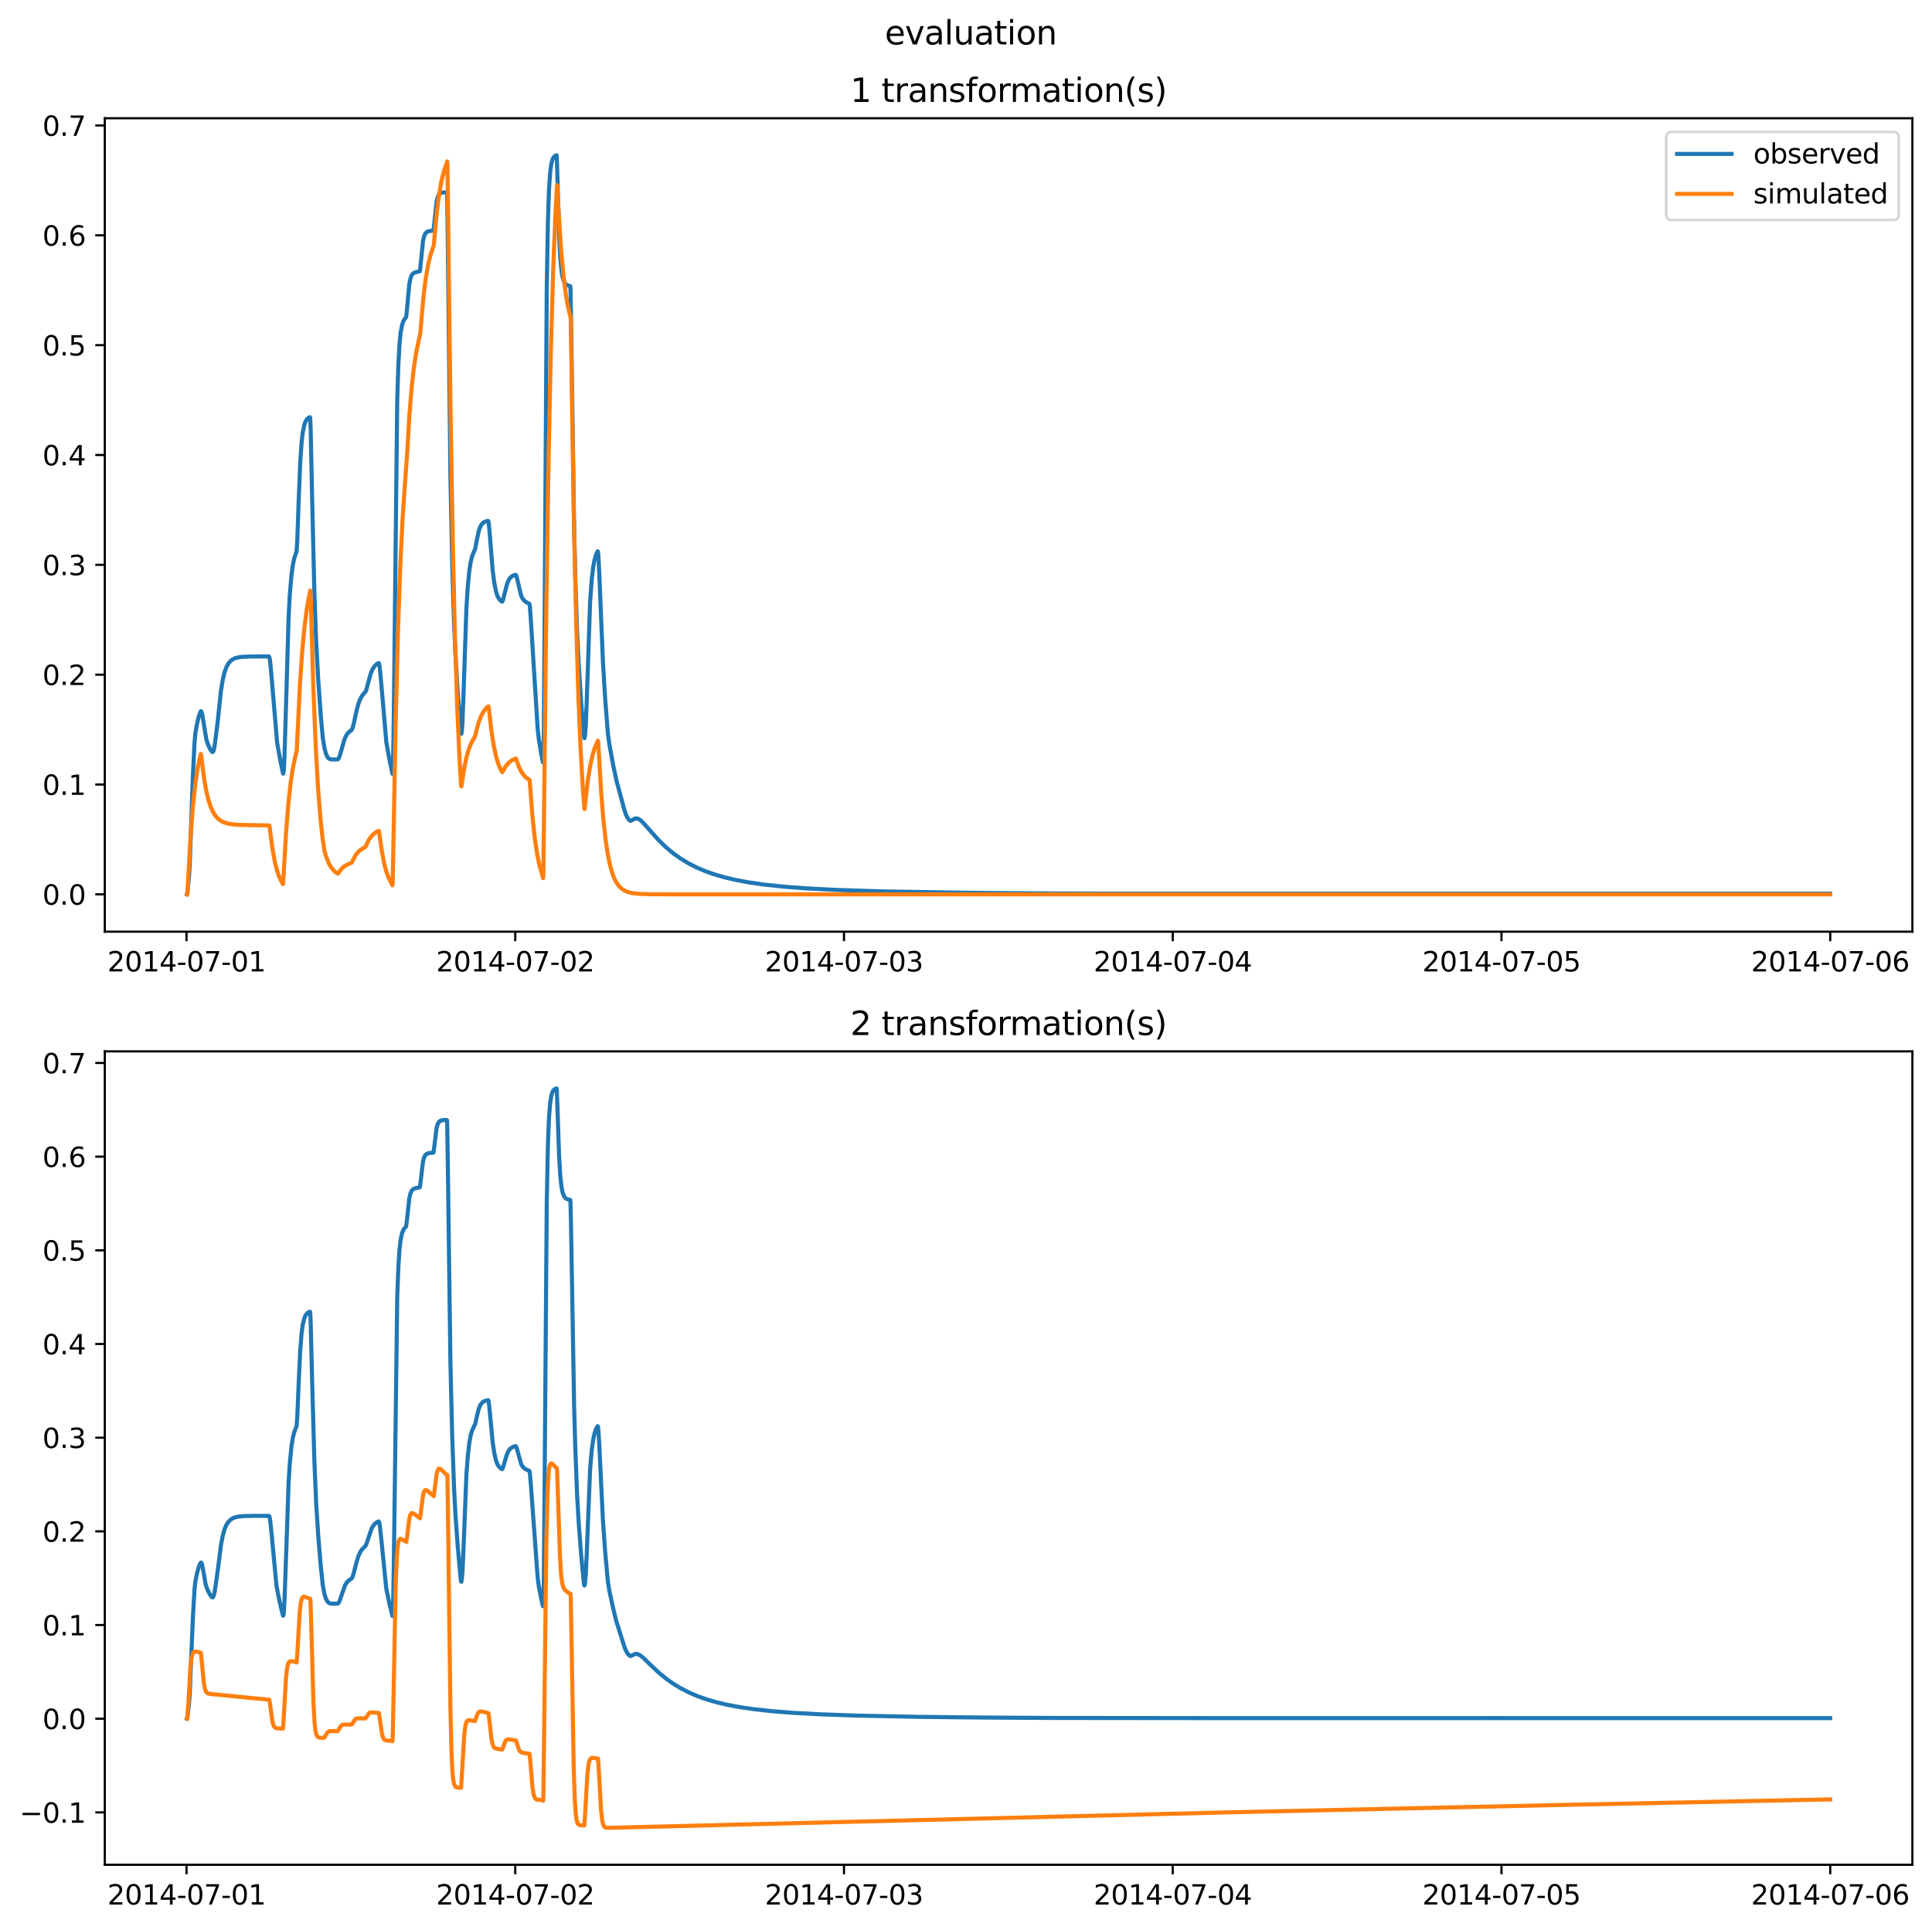 <?xml version="1.0" encoding="utf-8" standalone="no"?>
<!DOCTYPE svg PUBLIC "-//W3C//DTD SVG 1.1//EN"
  "http://www.w3.org/Graphics/SVG/1.1/DTD/svg11.dtd">
<svg xmlns:xlink="http://www.w3.org/1999/xlink" width="709.436pt" height="708.798pt" viewBox="0 0 709.436 708.798" xmlns="http://www.w3.org/2000/svg" version="1.1">
 <defs>
  <style type="text/css">*{stroke-linejoin: round; stroke-linecap: butt}</style>
 </defs>
 <g id="figure_1">
  <g id="patch_1">
   <path d="M 0 708.798 
L 709.436 708.798 
L 709.436 0 
L 0 0 
z
" style="fill: #ffffff"/>
  </g>
  <g id="axes_1">
   <g id="patch_2">
    <path d="M 38.483 342.2 
L 702.236 342.2 
L 702.236 43.44 
L 38.483 43.44 
z
" style="fill: #ffffff"/>
   </g>
   <g id="matplotlib.axis_1">
    <g id="xtick_1">
     <g id="line2d_1">
      <defs>
       <path id="m5529a4856b" d="M 0 0 
L 0 3.5 
" style="stroke: #000000; stroke-width: 0.8"/>
      </defs>
      <g>
       <use xlink:href="#m5529a4856b" x="68.486" y="342.2" style="stroke: #000000; stroke-width: 0.8"/>
      </g>
     </g>
     <g id="text_1">
      <!-- 2014-07-01 -->
      <g transform="translate(39.428 356.798) scale(0.1 -0.1)">
       <defs>
        <path id="DejaVuSans-32" d="M 1228 531 
L 3431 531 
L 3431 0 
L 469 0 
L 469 531 
Q 828 903 1448 1529 
Q 2069 2156 2228 2338 
Q 2531 2678 2651 2914 
Q 2772 3150 2772 3378 
Q 2772 3750 2511 3984 
Q 2250 4219 1831 4219 
Q 1534 4219 1204 4116 
Q 875 4013 500 3803 
L 500 4441 
Q 881 4594 1212 4672 
Q 1544 4750 1819 4750 
Q 2544 4750 2975 4387 
Q 3406 4025 3406 3419 
Q 3406 3131 3298 2873 
Q 3191 2616 2906 2266 
Q 2828 2175 2409 1742 
Q 1991 1309 1228 531 
z
" transform="scale(0.016)"/>
        <path id="DejaVuSans-30" d="M 2034 4250 
Q 1547 4250 1301 3770 
Q 1056 3291 1056 2328 
Q 1056 1369 1301 889 
Q 1547 409 2034 409 
Q 2525 409 2770 889 
Q 3016 1369 3016 2328 
Q 3016 3291 2770 3770 
Q 2525 4250 2034 4250 
z
M 2034 4750 
Q 2819 4750 3233 4129 
Q 3647 3509 3647 2328 
Q 3647 1150 3233 529 
Q 2819 -91 2034 -91 
Q 1250 -91 836 529 
Q 422 1150 422 2328 
Q 422 3509 836 4129 
Q 1250 4750 2034 4750 
z
" transform="scale(0.016)"/>
        <path id="DejaVuSans-31" d="M 794 531 
L 1825 531 
L 1825 4091 
L 703 3866 
L 703 4441 
L 1819 4666 
L 2450 4666 
L 2450 531 
L 3481 531 
L 3481 0 
L 794 0 
L 794 531 
z
" transform="scale(0.016)"/>
        <path id="DejaVuSans-34" d="M 2419 4116 
L 825 1625 
L 2419 1625 
L 2419 4116 
z
M 2253 4666 
L 3047 4666 
L 3047 1625 
L 3713 1625 
L 3713 1100 
L 3047 1100 
L 3047 0 
L 2419 0 
L 2419 1100 
L 313 1100 
L 313 1709 
L 2253 4666 
z
" transform="scale(0.016)"/>
        <path id="DejaVuSans-2d" d="M 313 2009 
L 1997 2009 
L 1997 1497 
L 313 1497 
L 313 2009 
z
" transform="scale(0.016)"/>
        <path id="DejaVuSans-37" d="M 525 4666 
L 3525 4666 
L 3525 4397 
L 1831 0 
L 1172 0 
L 2766 4134 
L 525 4134 
L 525 4666 
z
" transform="scale(0.016)"/>
       </defs>
       <use xlink:href="#DejaVuSans-32"/>
       <use xlink:href="#DejaVuSans-30" x="63.623"/>
       <use xlink:href="#DejaVuSans-31" x="127.246"/>
       <use xlink:href="#DejaVuSans-34" x="190.869"/>
       <use xlink:href="#DejaVuSans-2d" x="254.492"/>
       <use xlink:href="#DejaVuSans-30" x="290.576"/>
       <use xlink:href="#DejaVuSans-37" x="354.199"/>
       <use xlink:href="#DejaVuSans-2d" x="417.822"/>
       <use xlink:href="#DejaVuSans-30" x="453.906"/>
       <use xlink:href="#DejaVuSans-31" x="517.529"/>
      </g>
     </g>
    </g>
    <g id="xtick_2">
     <g id="line2d_2">
      <g>
       <use xlink:href="#m5529a4856b" x="189.202" y="342.2" style="stroke: #000000; stroke-width: 0.8"/>
      </g>
     </g>
     <g id="text_2">
      <!-- 2014-07-02 -->
      <g transform="translate(160.144 356.798) scale(0.1 -0.1)">
       <use xlink:href="#DejaVuSans-32"/>
       <use xlink:href="#DejaVuSans-30" x="63.623"/>
       <use xlink:href="#DejaVuSans-31" x="127.246"/>
       <use xlink:href="#DejaVuSans-34" x="190.869"/>
       <use xlink:href="#DejaVuSans-2d" x="254.492"/>
       <use xlink:href="#DejaVuSans-30" x="290.576"/>
       <use xlink:href="#DejaVuSans-37" x="354.199"/>
       <use xlink:href="#DejaVuSans-2d" x="417.822"/>
       <use xlink:href="#DejaVuSans-30" x="453.906"/>
       <use xlink:href="#DejaVuSans-32" x="517.529"/>
      </g>
     </g>
    </g>
    <g id="xtick_3">
     <g id="line2d_3">
      <g>
       <use xlink:href="#m5529a4856b" x="309.918" y="342.2" style="stroke: #000000; stroke-width: 0.8"/>
      </g>
     </g>
     <g id="text_3">
      <!-- 2014-07-03 -->
      <g transform="translate(280.86 356.798) scale(0.1 -0.1)">
       <defs>
        <path id="DejaVuSans-33" d="M 2597 2516 
Q 3050 2419 3304 2112 
Q 3559 1806 3559 1356 
Q 3559 666 3084 287 
Q 2609 -91 1734 -91 
Q 1441 -91 1130 -33 
Q 819 25 488 141 
L 488 750 
Q 750 597 1062 519 
Q 1375 441 1716 441 
Q 2309 441 2620 675 
Q 2931 909 2931 1356 
Q 2931 1769 2642 2001 
Q 2353 2234 1838 2234 
L 1294 2234 
L 1294 2753 
L 1863 2753 
Q 2328 2753 2575 2939 
Q 2822 3125 2822 3475 
Q 2822 3834 2567 4026 
Q 2313 4219 1838 4219 
Q 1578 4219 1281 4162 
Q 984 4106 628 3988 
L 628 4550 
Q 988 4650 1302 4700 
Q 1616 4750 1894 4750 
Q 2613 4750 3031 4423 
Q 3450 4097 3450 3541 
Q 3450 3153 3228 2886 
Q 3006 2619 2597 2516 
z
" transform="scale(0.016)"/>
       </defs>
       <use xlink:href="#DejaVuSans-32"/>
       <use xlink:href="#DejaVuSans-30" x="63.623"/>
       <use xlink:href="#DejaVuSans-31" x="127.246"/>
       <use xlink:href="#DejaVuSans-34" x="190.869"/>
       <use xlink:href="#DejaVuSans-2d" x="254.492"/>
       <use xlink:href="#DejaVuSans-30" x="290.576"/>
       <use xlink:href="#DejaVuSans-37" x="354.199"/>
       <use xlink:href="#DejaVuSans-2d" x="417.822"/>
       <use xlink:href="#DejaVuSans-30" x="453.906"/>
       <use xlink:href="#DejaVuSans-33" x="517.529"/>
      </g>
     </g>
    </g>
    <g id="xtick_4">
     <g id="line2d_4">
      <g>
       <use xlink:href="#m5529a4856b" x="430.634" y="342.2" style="stroke: #000000; stroke-width: 0.8"/>
      </g>
     </g>
     <g id="text_4">
      <!-- 2014-07-04 -->
      <g transform="translate(401.576 356.798) scale(0.1 -0.1)">
       <use xlink:href="#DejaVuSans-32"/>
       <use xlink:href="#DejaVuSans-30" x="63.623"/>
       <use xlink:href="#DejaVuSans-31" x="127.246"/>
       <use xlink:href="#DejaVuSans-34" x="190.869"/>
       <use xlink:href="#DejaVuSans-2d" x="254.492"/>
       <use xlink:href="#DejaVuSans-30" x="290.576"/>
       <use xlink:href="#DejaVuSans-37" x="354.199"/>
       <use xlink:href="#DejaVuSans-2d" x="417.822"/>
       <use xlink:href="#DejaVuSans-30" x="453.906"/>
       <use xlink:href="#DejaVuSans-34" x="517.529"/>
      </g>
     </g>
    </g>
    <g id="xtick_5">
     <g id="line2d_5">
      <g>
       <use xlink:href="#m5529a4856b" x="551.35" y="342.2" style="stroke: #000000; stroke-width: 0.8"/>
      </g>
     </g>
     <g id="text_5">
      <!-- 2014-07-05 -->
      <g transform="translate(522.292 356.798) scale(0.1 -0.1)">
       <defs>
        <path id="DejaVuSans-35" d="M 691 4666 
L 3169 4666 
L 3169 4134 
L 1269 4134 
L 1269 2991 
Q 1406 3038 1543 3061 
Q 1681 3084 1819 3084 
Q 2600 3084 3056 2656 
Q 3513 2228 3513 1497 
Q 3513 744 3044 326 
Q 2575 -91 1722 -91 
Q 1428 -91 1123 -41 
Q 819 9 494 109 
L 494 744 
Q 775 591 1075 516 
Q 1375 441 1709 441 
Q 2250 441 2565 725 
Q 2881 1009 2881 1497 
Q 2881 1984 2565 2268 
Q 2250 2553 1709 2553 
Q 1456 2553 1204 2497 
Q 953 2441 691 2322 
L 691 4666 
z
" transform="scale(0.016)"/>
       </defs>
       <use xlink:href="#DejaVuSans-32"/>
       <use xlink:href="#DejaVuSans-30" x="63.623"/>
       <use xlink:href="#DejaVuSans-31" x="127.246"/>
       <use xlink:href="#DejaVuSans-34" x="190.869"/>
       <use xlink:href="#DejaVuSans-2d" x="254.492"/>
       <use xlink:href="#DejaVuSans-30" x="290.576"/>
       <use xlink:href="#DejaVuSans-37" x="354.199"/>
       <use xlink:href="#DejaVuSans-2d" x="417.822"/>
       <use xlink:href="#DejaVuSans-30" x="453.906"/>
       <use xlink:href="#DejaVuSans-35" x="517.529"/>
      </g>
     </g>
    </g>
    <g id="xtick_6">
     <g id="line2d_6">
      <g>
       <use xlink:href="#m5529a4856b" x="672.066" y="342.2" style="stroke: #000000; stroke-width: 0.8"/>
      </g>
     </g>
     <g id="text_6">
      <!-- 2014-07-06 -->
      <g transform="translate(643.008 356.798) scale(0.1 -0.1)">
       <defs>
        <path id="DejaVuSans-36" d="M 2113 2584 
Q 1688 2584 1439 2293 
Q 1191 2003 1191 1497 
Q 1191 994 1439 701 
Q 1688 409 2113 409 
Q 2538 409 2786 701 
Q 3034 994 3034 1497 
Q 3034 2003 2786 2293 
Q 2538 2584 2113 2584 
z
M 3366 4563 
L 3366 3988 
Q 3128 4100 2886 4159 
Q 2644 4219 2406 4219 
Q 1781 4219 1451 3797 
Q 1122 3375 1075 2522 
Q 1259 2794 1537 2939 
Q 1816 3084 2150 3084 
Q 2853 3084 3261 2657 
Q 3669 2231 3669 1497 
Q 3669 778 3244 343 
Q 2819 -91 2113 -91 
Q 1303 -91 875 529 
Q 447 1150 447 2328 
Q 447 3434 972 4092 
Q 1497 4750 2381 4750 
Q 2619 4750 2861 4703 
Q 3103 4656 3366 4563 
z
" transform="scale(0.016)"/>
       </defs>
       <use xlink:href="#DejaVuSans-32"/>
       <use xlink:href="#DejaVuSans-30" x="63.623"/>
       <use xlink:href="#DejaVuSans-31" x="127.246"/>
       <use xlink:href="#DejaVuSans-34" x="190.869"/>
       <use xlink:href="#DejaVuSans-2d" x="254.492"/>
       <use xlink:href="#DejaVuSans-30" x="290.576"/>
       <use xlink:href="#DejaVuSans-37" x="354.199"/>
       <use xlink:href="#DejaVuSans-2d" x="417.822"/>
       <use xlink:href="#DejaVuSans-30" x="453.906"/>
       <use xlink:href="#DejaVuSans-36" x="517.529"/>
      </g>
     </g>
    </g>
   </g>
   <g id="matplotlib.axis_2">
    <g id="ytick_1">
     <g id="line2d_7">
      <defs>
       <path id="mbb99b47d73" d="M 0 0 
L -3.5 0 
" style="stroke: #000000; stroke-width: 0.8"/>
      </defs>
      <g>
       <use xlink:href="#mbb99b47d73" x="38.483" y="328.484" style="stroke: #000000; stroke-width: 0.8"/>
      </g>
     </g>
     <g id="text_7">
      <!-- 0.0 -->
      <g transform="translate(15.58 332.283) scale(0.1 -0.1)">
       <defs>
        <path id="DejaVuSans-2e" d="M 684 794 
L 1344 794 
L 1344 0 
L 684 0 
L 684 794 
z
" transform="scale(0.016)"/>
       </defs>
       <use xlink:href="#DejaVuSans-30"/>
       <use xlink:href="#DejaVuSans-2e" x="63.623"/>
       <use xlink:href="#DejaVuSans-30" x="95.41"/>
      </g>
     </g>
    </g>
    <g id="ytick_2">
     <g id="line2d_8">
      <g>
       <use xlink:href="#mbb99b47d73" x="38.483" y="288.142" style="stroke: #000000; stroke-width: 0.8"/>
      </g>
     </g>
     <g id="text_8">
      <!-- 0.1 -->
      <g transform="translate(15.58 291.941) scale(0.1 -0.1)">
       <use xlink:href="#DejaVuSans-30"/>
       <use xlink:href="#DejaVuSans-2e" x="63.623"/>
       <use xlink:href="#DejaVuSans-31" x="95.41"/>
      </g>
     </g>
    </g>
    <g id="ytick_3">
     <g id="line2d_9">
      <g>
       <use xlink:href="#mbb99b47d73" x="38.483" y="247.799" style="stroke: #000000; stroke-width: 0.8"/>
      </g>
     </g>
     <g id="text_9">
      <!-- 0.2 -->
      <g transform="translate(15.58 251.598) scale(0.1 -0.1)">
       <use xlink:href="#DejaVuSans-30"/>
       <use xlink:href="#DejaVuSans-2e" x="63.623"/>
       <use xlink:href="#DejaVuSans-32" x="95.41"/>
      </g>
     </g>
    </g>
    <g id="ytick_4">
     <g id="line2d_10">
      <g>
       <use xlink:href="#mbb99b47d73" x="38.483" y="207.457" style="stroke: #000000; stroke-width: 0.8"/>
      </g>
     </g>
     <g id="text_10">
      <!-- 0.3 -->
      <g transform="translate(15.58 211.256) scale(0.1 -0.1)">
       <use xlink:href="#DejaVuSans-30"/>
       <use xlink:href="#DejaVuSans-2e" x="63.623"/>
       <use xlink:href="#DejaVuSans-33" x="95.41"/>
      </g>
     </g>
    </g>
    <g id="ytick_5">
     <g id="line2d_11">
      <g>
       <use xlink:href="#mbb99b47d73" x="38.483" y="167.115" style="stroke: #000000; stroke-width: 0.8"/>
      </g>
     </g>
     <g id="text_11">
      <!-- 0.4 -->
      <g transform="translate(15.58 170.914) scale(0.1 -0.1)">
       <use xlink:href="#DejaVuSans-30"/>
       <use xlink:href="#DejaVuSans-2e" x="63.623"/>
       <use xlink:href="#DejaVuSans-34" x="95.41"/>
      </g>
     </g>
    </g>
    <g id="ytick_6">
     <g id="line2d_12">
      <g>
       <use xlink:href="#mbb99b47d73" x="38.483" y="126.772" style="stroke: #000000; stroke-width: 0.8"/>
      </g>
     </g>
     <g id="text_12">
      <!-- 0.5 -->
      <g transform="translate(15.58 130.571) scale(0.1 -0.1)">
       <use xlink:href="#DejaVuSans-30"/>
       <use xlink:href="#DejaVuSans-2e" x="63.623"/>
       <use xlink:href="#DejaVuSans-35" x="95.41"/>
      </g>
     </g>
    </g>
    <g id="ytick_7">
     <g id="line2d_13">
      <g>
       <use xlink:href="#mbb99b47d73" x="38.483" y="86.43" style="stroke: #000000; stroke-width: 0.8"/>
      </g>
     </g>
     <g id="text_13">
      <!-- 0.6 -->
      <g transform="translate(15.58 90.229) scale(0.1 -0.1)">
       <use xlink:href="#DejaVuSans-30"/>
       <use xlink:href="#DejaVuSans-2e" x="63.623"/>
       <use xlink:href="#DejaVuSans-36" x="95.41"/>
      </g>
     </g>
    </g>
    <g id="ytick_8">
     <g id="line2d_14">
      <g>
       <use xlink:href="#mbb99b47d73" x="38.483" y="46.088" style="stroke: #000000; stroke-width: 0.8"/>
      </g>
     </g>
     <g id="text_14">
      <!-- 0.7 -->
      <g transform="translate(15.58 49.887) scale(0.1 -0.1)">
       <use xlink:href="#DejaVuSans-30"/>
       <use xlink:href="#DejaVuSans-2e" x="63.623"/>
       <use xlink:href="#DejaVuSans-37" x="95.41"/>
      </g>
     </g>
    </g>
   </g>
   <g id="line2d_15">
    <path d="M 68.653 328.423 
L 68.821 327.634 
L 69.324 322.962 
L 69.659 318.177 
L 69.995 308.32 
L 70.833 284.818 
L 71.42 272.885 
L 71.755 269.257 
L 72.342 265.886 
L 72.929 263.319 
L 73.599 261.454 
L 73.767 261.21 
L 73.935 261.307 
L 74.186 262.08 
L 74.605 264.421 
L 75.779 271.67 
L 76.45 273.627 
L 77.288 275.371 
L 77.875 276.191 
L 78.126 276.22 
L 78.294 276.008 
L 78.545 275.279 
L 78.881 273.453 
L 79.887 265.503 
L 81.144 253.627 
L 81.815 249.583 
L 82.485 246.813 
L 83.156 244.993 
L 83.827 243.768 
L 84.581 242.848 
L 85.42 242.196 
L 86.342 241.756 
L 87.515 241.442 
L 89.192 241.236 
L 92.21 241.127 
L 98.749 241.106 
L 98.916 241.339 
L 99.168 242.736 
L 99.587 247.093 
L 101.767 272.837 
L 102.94 279.42 
L 103.946 284.132 
L 104.03 284.085 
L 104.198 282.996 
L 104.449 278.107 
L 105.12 256.304 
L 105.958 227.163 
L 106.377 218.932 
L 107.048 211.026 
L 107.551 207.387 
L 108.054 205.026 
L 108.641 203.309 
L 108.892 202.562 
L 109.144 199.023 
L 109.647 184.772 
L 110.233 170.043 
L 110.736 162.64 
L 111.156 158.923 
L 111.742 156.054 
L 112.245 154.696 
L 112.832 153.837 
L 113.419 153.374 
L 113.838 153.223 
L 113.922 153.772 
L 114.09 158.022 
L 114.593 181.985 
L 115.431 217.269 
L 116.102 235.86 
L 116.856 249.761 
L 117.778 262.604 
L 118.533 271.057 
L 119.203 275.034 
L 119.706 276.887 
L 120.209 277.981 
L 120.712 278.577 
L 121.215 278.847 
L 121.97 278.954 
L 123.982 278.926 
L 124.233 278.756 
L 124.652 277.911 
L 125.239 275.952 
L 126.497 271.521 
L 127.167 270.075 
L 127.838 269.158 
L 128.592 268.492 
L 129.179 268.062 
L 129.514 267.268 
L 130.017 265.262 
L 130.772 261.7 
L 131.526 258.744 
L 132.197 256.907 
L 132.951 255.531 
L 133.706 254.633 
L 134.209 254.095 
L 134.544 253.249 
L 135.215 250.682 
L 136.137 247.396 
L 136.808 245.798 
L 137.478 244.75 
L 138.149 244.055 
L 138.987 243.517 
L 139.071 243.527 
L 139.239 243.924 
L 139.49 245.539 
L 139.993 250.907 
L 141.838 272.395 
L 142.927 278.622 
L 144.101 284.243 
L 144.185 283.843 
L 144.352 279.291 
L 144.604 262.663 
L 145.861 147.008 
L 146.281 133.9 
L 146.7 126.358 
L 147.119 122.178 
L 147.622 119.441 
L 148.125 117.935 
L 148.628 117.122 
L 149.131 116.5 
L 149.382 114.276 
L 150.304 104.332 
L 150.724 102.271 
L 151.143 101.163 
L 151.646 100.491 
L 152.149 100.15 
L 152.903 99.926 
L 154.161 99.628 
L 154.328 98.392 
L 155.334 88.421 
L 155.753 86.68 
L 156.256 85.673 
L 156.759 85.192 
L 157.43 84.916 
L 158.436 84.78 
L 159.107 84.735 
L 159.19 84.581 
L 159.442 82.33 
L 160.364 73.73 
L 160.783 72.241 
L 161.202 71.466 
L 161.705 71.006 
L 162.376 70.745 
L 163.466 70.62 
L 164.053 70.601 
L 164.136 70.723 
L 164.22 72.494 
L 164.472 92.636 
L 165.394 175.045 
L 166.065 207.446 
L 166.735 229.181 
L 167.238 240.452 
L 168.076 254.27 
L 169.166 268.333 
L 169.334 269.504 
L 169.418 269.49 
L 169.585 268.532 
L 169.837 264.978 
L 170.256 253.682 
L 171.262 223.46 
L 171.765 215.561 
L 172.352 209.514 
L 172.855 206.354 
L 173.358 204.331 
L 173.945 202.881 
L 174.531 201.411 
L 175.118 198.236 
L 175.789 195.071 
L 176.292 193.599 
L 176.879 192.572 
L 177.466 191.976 
L 178.22 191.556 
L 179.142 191.307 
L 179.31 191.394 
L 179.477 192.209 
L 179.813 195.832 
L 180.903 209.428 
L 181.489 213.992 
L 182.076 216.981 
L 182.579 218.693 
L 183.082 219.716 
L 183.753 220.563 
L 184.34 221 
L 184.507 220.849 
L 184.759 220.169 
L 185.513 217.038 
L 186.268 214.256 
L 186.855 212.931 
L 187.441 212.121 
L 188.112 211.571 
L 188.95 211.196 
L 189.369 211.116 
L 189.537 211.333 
L 189.872 212.468 
L 191.381 218.859 
L 191.968 219.984 
L 192.639 220.753 
L 193.393 221.259 
L 194.399 221.753 
L 194.567 222.761 
L 194.902 227.215 
L 197.417 267.403 
L 197.836 271.401 
L 198.675 276.464 
L 199.345 280.014 
L 199.429 279.979 
L 199.513 278.485 
L 199.681 269.114 
L 199.932 235.153 
L 200.77 106.01 
L 201.19 81.395 
L 201.609 69.329 
L 202.028 63.303 
L 202.447 60.21 
L 202.866 58.614 
L 203.285 57.766 
L 203.956 57.157 
L 204.375 57.046 
L 204.459 57.737 
L 204.794 68.671 
L 205.297 86.064 
L 205.716 94.465 
L 206.219 99.745 
L 206.639 102.068 
L 207.142 103.529 
L 207.645 104.287 
L 208.231 104.719 
L 209.07 104.971 
L 209.405 105.105 
L 209.489 106.303 
L 209.656 114.34 
L 210.83 194.359 
L 211.249 211.864 
L 211.92 232.325 
L 212.507 244.236 
L 213.429 258.337 
L 214.435 270.457 
L 214.602 271.126 
L 214.686 271.02 
L 214.854 269.776 
L 215.105 266.255 
L 215.441 257.665 
L 216.698 220.853 
L 217.285 212.934 
L 217.788 208.508 
L 218.291 205.718 
L 218.878 203.702 
L 219.465 202.494 
L 219.548 202.562 
L 219.716 203.898 
L 220.051 210.461 
L 221.393 242.964 
L 222.231 256.828 
L 223.237 269.601 
L 223.74 273.222 
L 225.165 281.058 
L 226.339 286.601 
L 227.596 291.255 
L 229.189 297.184 
L 229.776 299.04 
L 230.363 300.28 
L 230.949 301.095 
L 231.452 301.485 
L 231.704 301.45 
L 232.207 301.171 
L 233.129 300.645 
L 233.716 300.567 
L 234.303 300.713 
L 235.057 301.165 
L 236.063 302.08 
L 237.824 304.057 
L 242.015 308.749 
L 244.698 311.32 
L 247.213 313.408 
L 249.979 315.376 
L 252.829 317.099 
L 255.679 318.556 
L 258.697 319.86 
L 262.051 321.066 
L 265.991 322.22 
L 270.182 323.202 
L 275.212 324.135 
L 280.912 324.94 
L 287.787 325.661 
L 295.918 326.278 
L 306.565 326.836 
L 324.756 327.424 
L 358.204 327.943 
L 366.168 328.009 
L 380.419 328.116 
L 382.264 328.126 
L 391.82 328.18 
L 405.317 328.224 
L 412.443 328.224 
L 672.066 328.226 
L 672.066 328.226 
" clip-path="url(#p6f5bddd112)" style="fill: none; stroke: #1f77b4; stroke-width: 1.5; stroke-linecap: square"/>
   </g>
   <g id="line2d_16">
    <path d="M 68.653 328.483 
L 68.737 328.62 
L 68.821 328.294 
L 69.073 323.843 
L 69.911 308.35 
L 70.749 297.097 
L 71.588 288.946 
L 72.426 283.042 
L 73.264 278.766 
L 73.767 276.919 
L 73.935 277.921 
L 74.941 285.939 
L 75.779 290.667 
L 76.617 294.091 
L 77.456 296.572 
L 78.294 298.368 
L 79.132 299.669 
L 80.054 300.69 
L 81.06 301.459 
L 82.15 302.017 
L 83.491 302.448 
L 85.252 302.763 
L 87.767 302.964 
L 92.294 303.066 
L 98.916 303.179 
L 99.168 305.033 
L 100.006 311.485 
L 100.844 316.172 
L 101.683 319.566 
L 102.521 322.025 
L 103.359 323.806 
L 103.862 324.714 
L 103.946 324.528 
L 104.198 320.421 
L 105.036 305.872 
L 105.874 295.301 
L 106.713 287.645 
L 107.551 282.1 
L 108.389 278.084 
L 108.976 275.728 
L 109.311 268.502 
L 110.15 251.439 
L 110.988 239.072 
L 111.826 230.114 
L 112.664 223.625 
L 113.503 218.926 
L 113.922 216.916 
L 114.006 217.2 
L 114.257 225.164 
L 115.096 253.585 
L 115.934 274.235 
L 116.772 289.191 
L 117.61 300.024 
L 118.449 307.871 
L 119.119 312.425 
L 119.79 314.727 
L 120.628 316.839 
L 121.467 318.369 
L 122.305 319.477 
L 123.227 320.347 
L 124.065 320.888 
L 124.317 320.579 
L 125.239 319.302 
L 126.161 318.403 
L 127.167 317.726 
L 128.341 317.206 
L 129.179 316.82 
L 130.52 314.178 
L 131.443 312.989 
L 132.365 312.156 
L 133.454 311.485 
L 134.209 311.027 
L 135.466 308.4 
L 136.305 307.215 
L 137.227 306.286 
L 138.233 305.585 
L 139.071 305.142 
L 139.155 305.232 
L 139.406 306.916 
L 140.245 312.85 
L 141.083 317.16 
L 141.921 320.282 
L 142.76 322.543 
L 143.598 324.181 
L 144.101 325.195 
L 144.185 324.381 
L 144.436 311.345 
L 145.275 265.753 
L 146.113 232.635 
L 146.951 208.647 
L 147.789 191.273 
L 148.628 178.689 
L 149.466 167.237 
L 150.304 152.893 
L 151.143 142.488 
L 151.981 134.952 
L 152.819 129.493 
L 153.658 125.539 
L 154.328 122.508 
L 155.502 108.908 
L 156.34 102.227 
L 157.179 97.389 
L 158.017 93.884 
L 158.855 91.346 
L 159.274 90.241 
L 159.61 86.45 
L 160.448 77.564 
L 161.286 71.122 
L 162.125 66.457 
L 162.963 63.078 
L 163.801 60.631 
L 164.136 59.817 
L 164.22 59.288 
L 164.304 60.504 
L 164.556 80.045 
L 165.394 148.395 
L 166.232 198.045 
L 167.071 234.007 
L 167.909 260.055 
L 168.747 278.921 
L 169.334 288.715 
L 169.418 288.855 
L 169.669 287.294 
L 170.508 281.855 
L 171.346 277.906 
L 172.184 275.046 
L 173.022 272.974 
L 173.861 271.474 
L 174.448 270.454 
L 175.621 265.75 
L 176.46 263.441 
L 177.298 261.768 
L 178.136 260.556 
L 179.058 259.606 
L 179.394 259.447 
L 179.645 261.492 
L 180.483 268.742 
L 181.322 274.01 
L 182.16 277.826 
L 182.998 280.589 
L 183.837 282.591 
L 184.423 283.616 
L 184.591 283.427 
L 185.681 281.479 
L 186.603 280.347 
L 187.525 279.554 
L 188.615 278.916 
L 189.453 278.615 
L 189.705 279.275 
L 190.543 281.634 
L 191.381 283.347 
L 192.22 284.589 
L 193.142 285.562 
L 194.148 286.297 
L 194.399 286.383 
L 194.483 286.633 
L 194.735 289.726 
L 195.573 300.39 
L 196.411 308.136 
L 197.25 313.746 
L 198.088 317.809 
L 198.926 320.752 
L 199.429 322.54 
L 199.513 321.199 
L 199.764 299.513 
L 200.603 223.639 
L 201.441 168.522 
L 202.279 128.601 
L 203.118 99.687 
L 203.956 78.744 
L 204.543 67.996 
L 204.627 68.46 
L 205.213 79.337 
L 206.052 92.012 
L 206.89 101.193 
L 207.728 107.842 
L 208.567 112.659 
L 209.321 115.845 
L 209.489 116.153 
L 209.573 117.463 
L 209.824 133.093 
L 210.662 186.855 
L 211.501 225.902 
L 212.339 254.184 
L 213.177 274.669 
L 214.016 289.505 
L 214.602 297.16 
L 214.686 297.033 
L 215.105 293.03 
L 215.944 286.001 
L 216.782 280.909 
L 217.62 277.221 
L 218.459 274.55 
L 219.297 272.615 
L 219.548 272.061 
L 219.632 272.223 
L 219.884 276.262 
L 220.722 290.627 
L 221.56 301.064 
L 222.399 308.624 
L 223.237 314.099 
L 224.075 318.065 
L 224.914 320.938 
L 225.752 323.018 
L 226.59 324.525 
L 227.512 325.707 
L 228.434 326.537 
L 229.524 327.204 
L 230.782 327.695 
L 232.375 328.056 
L 234.554 328.299 
L 238.075 328.436 
L 246.71 328.482 
L 419.903 328.484 
L 672.066 328.484 
L 672.066 328.484 
" clip-path="url(#p6f5bddd112)" style="fill: none; stroke: #ff7f0e; stroke-width: 1.5; stroke-linecap: square"/>
   </g>
   <g id="patch_3">
    <path d="M 38.483 342.2 
L 38.483 43.44 
" style="fill: none; stroke: #000000; stroke-width: 0.8; stroke-linejoin: miter; stroke-linecap: square"/>
   </g>
   <g id="patch_4">
    <path d="M 702.236 342.2 
L 702.236 43.44 
" style="fill: none; stroke: #000000; stroke-width: 0.8; stroke-linejoin: miter; stroke-linecap: square"/>
   </g>
   <g id="patch_5">
    <path d="M 38.483 342.2 
L 702.236 342.2 
" style="fill: none; stroke: #000000; stroke-width: 0.8; stroke-linejoin: miter; stroke-linecap: square"/>
   </g>
   <g id="patch_6">
    <path d="M 38.483 43.44 
L 702.236 43.44 
" style="fill: none; stroke: #000000; stroke-width: 0.8; stroke-linejoin: miter; stroke-linecap: square"/>
   </g>
   <g id="text_15">
    <!-- 1 transformation(s) -->
    <g transform="translate(312.245 37.44) scale(0.12 -0.12)">
     <defs>
      <path id="DejaVuSans-20" transform="scale(0.016)"/>
      <path id="DejaVuSans-74" d="M 1172 4494 
L 1172 3500 
L 2356 3500 
L 2356 3053 
L 1172 3053 
L 1172 1153 
Q 1172 725 1289 603 
Q 1406 481 1766 481 
L 2356 481 
L 2356 0 
L 1766 0 
Q 1100 0 847 248 
Q 594 497 594 1153 
L 594 3053 
L 172 3053 
L 172 3500 
L 594 3500 
L 594 4494 
L 1172 4494 
z
" transform="scale(0.016)"/>
      <path id="DejaVuSans-72" d="M 2631 2963 
Q 2534 3019 2420 3045 
Q 2306 3072 2169 3072 
Q 1681 3072 1420 2755 
Q 1159 2438 1159 1844 
L 1159 0 
L 581 0 
L 581 3500 
L 1159 3500 
L 1159 2956 
Q 1341 3275 1631 3429 
Q 1922 3584 2338 3584 
Q 2397 3584 2469 3576 
Q 2541 3569 2628 3553 
L 2631 2963 
z
" transform="scale(0.016)"/>
      <path id="DejaVuSans-61" d="M 2194 1759 
Q 1497 1759 1228 1600 
Q 959 1441 959 1056 
Q 959 750 1161 570 
Q 1363 391 1709 391 
Q 2188 391 2477 730 
Q 2766 1069 2766 1631 
L 2766 1759 
L 2194 1759 
z
M 3341 1997 
L 3341 0 
L 2766 0 
L 2766 531 
Q 2569 213 2275 61 
Q 1981 -91 1556 -91 
Q 1019 -91 701 211 
Q 384 513 384 1019 
Q 384 1609 779 1909 
Q 1175 2209 1959 2209 
L 2766 2209 
L 2766 2266 
Q 2766 2663 2505 2880 
Q 2244 3097 1772 3097 
Q 1472 3097 1187 3025 
Q 903 2953 641 2809 
L 641 3341 
Q 956 3463 1253 3523 
Q 1550 3584 1831 3584 
Q 2591 3584 2966 3190 
Q 3341 2797 3341 1997 
z
" transform="scale(0.016)"/>
      <path id="DejaVuSans-6e" d="M 3513 2113 
L 3513 0 
L 2938 0 
L 2938 2094 
Q 2938 2591 2744 2837 
Q 2550 3084 2163 3084 
Q 1697 3084 1428 2787 
Q 1159 2491 1159 1978 
L 1159 0 
L 581 0 
L 581 3500 
L 1159 3500 
L 1159 2956 
Q 1366 3272 1645 3428 
Q 1925 3584 2291 3584 
Q 2894 3584 3203 3211 
Q 3513 2838 3513 2113 
z
" transform="scale(0.016)"/>
      <path id="DejaVuSans-73" d="M 2834 3397 
L 2834 2853 
Q 2591 2978 2328 3040 
Q 2066 3103 1784 3103 
Q 1356 3103 1142 2972 
Q 928 2841 928 2578 
Q 928 2378 1081 2264 
Q 1234 2150 1697 2047 
L 1894 2003 
Q 2506 1872 2764 1633 
Q 3022 1394 3022 966 
Q 3022 478 2636 193 
Q 2250 -91 1575 -91 
Q 1294 -91 989 -36 
Q 684 19 347 128 
L 347 722 
Q 666 556 975 473 
Q 1284 391 1588 391 
Q 1994 391 2212 530 
Q 2431 669 2431 922 
Q 2431 1156 2273 1281 
Q 2116 1406 1581 1522 
L 1381 1569 
Q 847 1681 609 1914 
Q 372 2147 372 2553 
Q 372 3047 722 3315 
Q 1072 3584 1716 3584 
Q 2034 3584 2315 3537 
Q 2597 3491 2834 3397 
z
" transform="scale(0.016)"/>
      <path id="DejaVuSans-66" d="M 2375 4863 
L 2375 4384 
L 1825 4384 
Q 1516 4384 1395 4259 
Q 1275 4134 1275 3809 
L 1275 3500 
L 2222 3500 
L 2222 3053 
L 1275 3053 
L 1275 0 
L 697 0 
L 697 3053 
L 147 3053 
L 147 3500 
L 697 3500 
L 697 3744 
Q 697 4328 969 4595 
Q 1241 4863 1831 4863 
L 2375 4863 
z
" transform="scale(0.016)"/>
      <path id="DejaVuSans-6f" d="M 1959 3097 
Q 1497 3097 1228 2736 
Q 959 2375 959 1747 
Q 959 1119 1226 758 
Q 1494 397 1959 397 
Q 2419 397 2687 759 
Q 2956 1122 2956 1747 
Q 2956 2369 2687 2733 
Q 2419 3097 1959 3097 
z
M 1959 3584 
Q 2709 3584 3137 3096 
Q 3566 2609 3566 1747 
Q 3566 888 3137 398 
Q 2709 -91 1959 -91 
Q 1206 -91 779 398 
Q 353 888 353 1747 
Q 353 2609 779 3096 
Q 1206 3584 1959 3584 
z
" transform="scale(0.016)"/>
      <path id="DejaVuSans-6d" d="M 3328 2828 
Q 3544 3216 3844 3400 
Q 4144 3584 4550 3584 
Q 5097 3584 5394 3201 
Q 5691 2819 5691 2113 
L 5691 0 
L 5113 0 
L 5113 2094 
Q 5113 2597 4934 2840 
Q 4756 3084 4391 3084 
Q 3944 3084 3684 2787 
Q 3425 2491 3425 1978 
L 3425 0 
L 2847 0 
L 2847 2094 
Q 2847 2600 2669 2842 
Q 2491 3084 2119 3084 
Q 1678 3084 1418 2786 
Q 1159 2488 1159 1978 
L 1159 0 
L 581 0 
L 581 3500 
L 1159 3500 
L 1159 2956 
Q 1356 3278 1631 3431 
Q 1906 3584 2284 3584 
Q 2666 3584 2933 3390 
Q 3200 3197 3328 2828 
z
" transform="scale(0.016)"/>
      <path id="DejaVuSans-69" d="M 603 3500 
L 1178 3500 
L 1178 0 
L 603 0 
L 603 3500 
z
M 603 4863 
L 1178 4863 
L 1178 4134 
L 603 4134 
L 603 4863 
z
" transform="scale(0.016)"/>
      <path id="DejaVuSans-28" d="M 1984 4856 
Q 1566 4138 1362 3434 
Q 1159 2731 1159 2009 
Q 1159 1288 1364 580 
Q 1569 -128 1984 -844 
L 1484 -844 
Q 1016 -109 783 600 
Q 550 1309 550 2009 
Q 550 2706 781 3412 
Q 1013 4119 1484 4856 
L 1984 4856 
z
" transform="scale(0.016)"/>
      <path id="DejaVuSans-29" d="M 513 4856 
L 1013 4856 
Q 1481 4119 1714 3412 
Q 1947 2706 1947 2009 
Q 1947 1309 1714 600 
Q 1481 -109 1013 -844 
L 513 -844 
Q 928 -128 1133 580 
Q 1338 1288 1338 2009 
Q 1338 2731 1133 3434 
Q 928 4138 513 4856 
z
" transform="scale(0.016)"/>
     </defs>
     <use xlink:href="#DejaVuSans-31"/>
     <use xlink:href="#DejaVuSans-20" x="63.623"/>
     <use xlink:href="#DejaVuSans-74" x="95.41"/>
     <use xlink:href="#DejaVuSans-72" x="134.619"/>
     <use xlink:href="#DejaVuSans-61" x="175.732"/>
     <use xlink:href="#DejaVuSans-6e" x="237.012"/>
     <use xlink:href="#DejaVuSans-73" x="300.391"/>
     <use xlink:href="#DejaVuSans-66" x="352.49"/>
     <use xlink:href="#DejaVuSans-6f" x="387.695"/>
     <use xlink:href="#DejaVuSans-72" x="448.877"/>
     <use xlink:href="#DejaVuSans-6d" x="488.24"/>
     <use xlink:href="#DejaVuSans-61" x="585.652"/>
     <use xlink:href="#DejaVuSans-74" x="646.932"/>
     <use xlink:href="#DejaVuSans-69" x="686.141"/>
     <use xlink:href="#DejaVuSans-6f" x="713.924"/>
     <use xlink:href="#DejaVuSans-6e" x="775.105"/>
     <use xlink:href="#DejaVuSans-28" x="838.484"/>
     <use xlink:href="#DejaVuSans-73" x="877.498"/>
     <use xlink:href="#DejaVuSans-29" x="929.598"/>
    </g>
   </g>
   <g id="legend_1">
    <g id="patch_7">
     <path d="M 613.843 80.796 
L 695.236 80.796 
Q 697.236 80.796 697.236 78.796 
L 697.236 50.44 
Q 697.236 48.44 695.236 48.44 
L 613.843 48.44 
Q 611.843 48.44 611.843 50.44 
L 611.843 78.796 
Q 611.843 80.796 613.843 80.796 
z
" style="fill: #ffffff; opacity: 0.8; stroke: #cccccc; stroke-linejoin: miter"/>
    </g>
    <g id="line2d_17">
     <path d="M 615.843 56.538 
L 625.843 56.538 
L 635.843 56.538 
" style="fill: none; stroke: #1f77b4; stroke-width: 1.5; stroke-linecap: square"/>
    </g>
    <g id="text_16">
     <!-- observed -->
     <g transform="translate(643.843 60.038) scale(0.1 -0.1)">
      <defs>
       <path id="DejaVuSans-62" d="M 3116 1747 
Q 3116 2381 2855 2742 
Q 2594 3103 2138 3103 
Q 1681 3103 1420 2742 
Q 1159 2381 1159 1747 
Q 1159 1113 1420 752 
Q 1681 391 2138 391 
Q 2594 391 2855 752 
Q 3116 1113 3116 1747 
z
M 1159 2969 
Q 1341 3281 1617 3432 
Q 1894 3584 2278 3584 
Q 2916 3584 3314 3078 
Q 3713 2572 3713 1747 
Q 3713 922 3314 415 
Q 2916 -91 2278 -91 
Q 1894 -91 1617 61 
Q 1341 213 1159 525 
L 1159 0 
L 581 0 
L 581 4863 
L 1159 4863 
L 1159 2969 
z
" transform="scale(0.016)"/>
       <path id="DejaVuSans-65" d="M 3597 1894 
L 3597 1613 
L 953 1613 
Q 991 1019 1311 708 
Q 1631 397 2203 397 
Q 2534 397 2845 478 
Q 3156 559 3463 722 
L 3463 178 
Q 3153 47 2828 -22 
Q 2503 -91 2169 -91 
Q 1331 -91 842 396 
Q 353 884 353 1716 
Q 353 2575 817 3079 
Q 1281 3584 2069 3584 
Q 2775 3584 3186 3129 
Q 3597 2675 3597 1894 
z
M 3022 2063 
Q 3016 2534 2758 2815 
Q 2500 3097 2075 3097 
Q 1594 3097 1305 2825 
Q 1016 2553 972 2059 
L 3022 2063 
z
" transform="scale(0.016)"/>
       <path id="DejaVuSans-76" d="M 191 3500 
L 800 3500 
L 1894 563 
L 2988 3500 
L 3597 3500 
L 2284 0 
L 1503 0 
L 191 3500 
z
" transform="scale(0.016)"/>
       <path id="DejaVuSans-64" d="M 2906 2969 
L 2906 4863 
L 3481 4863 
L 3481 0 
L 2906 0 
L 2906 525 
Q 2725 213 2448 61 
Q 2172 -91 1784 -91 
Q 1150 -91 751 415 
Q 353 922 353 1747 
Q 353 2572 751 3078 
Q 1150 3584 1784 3584 
Q 2172 3584 2448 3432 
Q 2725 3281 2906 2969 
z
M 947 1747 
Q 947 1113 1208 752 
Q 1469 391 1925 391 
Q 2381 391 2643 752 
Q 2906 1113 2906 1747 
Q 2906 2381 2643 2742 
Q 2381 3103 1925 3103 
Q 1469 3103 1208 2742 
Q 947 2381 947 1747 
z
" transform="scale(0.016)"/>
      </defs>
      <use xlink:href="#DejaVuSans-6f"/>
      <use xlink:href="#DejaVuSans-62" x="61.182"/>
      <use xlink:href="#DejaVuSans-73" x="124.658"/>
      <use xlink:href="#DejaVuSans-65" x="176.758"/>
      <use xlink:href="#DejaVuSans-72" x="238.281"/>
      <use xlink:href="#DejaVuSans-76" x="279.395"/>
      <use xlink:href="#DejaVuSans-65" x="338.574"/>
      <use xlink:href="#DejaVuSans-64" x="400.098"/>
     </g>
    </g>
    <g id="line2d_18">
     <path d="M 615.843 71.217 
L 625.843 71.217 
L 635.843 71.217 
" style="fill: none; stroke: #ff7f0e; stroke-width: 1.5; stroke-linecap: square"/>
    </g>
    <g id="text_17">
     <!-- simulated -->
     <g transform="translate(643.843 74.717) scale(0.1 -0.1)">
      <defs>
       <path id="DejaVuSans-75" d="M 544 1381 
L 544 3500 
L 1119 3500 
L 1119 1403 
Q 1119 906 1312 657 
Q 1506 409 1894 409 
Q 2359 409 2629 706 
Q 2900 1003 2900 1516 
L 2900 3500 
L 3475 3500 
L 3475 0 
L 2900 0 
L 2900 538 
Q 2691 219 2414 64 
Q 2138 -91 1772 -91 
Q 1169 -91 856 284 
Q 544 659 544 1381 
z
M 1991 3584 
L 1991 3584 
z
" transform="scale(0.016)"/>
       <path id="DejaVuSans-6c" d="M 603 4863 
L 1178 4863 
L 1178 0 
L 603 0 
L 603 4863 
z
" transform="scale(0.016)"/>
      </defs>
      <use xlink:href="#DejaVuSans-73"/>
      <use xlink:href="#DejaVuSans-69" x="52.1"/>
      <use xlink:href="#DejaVuSans-6d" x="79.883"/>
      <use xlink:href="#DejaVuSans-75" x="177.295"/>
      <use xlink:href="#DejaVuSans-6c" x="240.674"/>
      <use xlink:href="#DejaVuSans-61" x="268.457"/>
      <use xlink:href="#DejaVuSans-74" x="329.736"/>
      <use xlink:href="#DejaVuSans-65" x="368.945"/>
      <use xlink:href="#DejaVuSans-64" x="430.469"/>
     </g>
    </g>
   </g>
  </g>
  <g id="axes_2">
   <g id="patch_8">
    <path d="M 38.483 684.92 
L 702.236 684.92 
L 702.236 386.16 
L 38.483 386.16 
z
" style="fill: #ffffff"/>
   </g>
   <g id="matplotlib.axis_3">
    <g id="xtick_7">
     <g id="line2d_19">
      <g>
       <use xlink:href="#m5529a4856b" x="68.486" y="684.92" style="stroke: #000000; stroke-width: 0.8"/>
      </g>
     </g>
     <g id="text_18">
      <!-- 2014-07-01 -->
      <g transform="translate(39.428 699.518) scale(0.1 -0.1)">
       <use xlink:href="#DejaVuSans-32"/>
       <use xlink:href="#DejaVuSans-30" x="63.623"/>
       <use xlink:href="#DejaVuSans-31" x="127.246"/>
       <use xlink:href="#DejaVuSans-34" x="190.869"/>
       <use xlink:href="#DejaVuSans-2d" x="254.492"/>
       <use xlink:href="#DejaVuSans-30" x="290.576"/>
       <use xlink:href="#DejaVuSans-37" x="354.199"/>
       <use xlink:href="#DejaVuSans-2d" x="417.822"/>
       <use xlink:href="#DejaVuSans-30" x="453.906"/>
       <use xlink:href="#DejaVuSans-31" x="517.529"/>
      </g>
     </g>
    </g>
    <g id="xtick_8">
     <g id="line2d_20">
      <g>
       <use xlink:href="#m5529a4856b" x="189.202" y="684.92" style="stroke: #000000; stroke-width: 0.8"/>
      </g>
     </g>
     <g id="text_19">
      <!-- 2014-07-02 -->
      <g transform="translate(160.144 699.518) scale(0.1 -0.1)">
       <use xlink:href="#DejaVuSans-32"/>
       <use xlink:href="#DejaVuSans-30" x="63.623"/>
       <use xlink:href="#DejaVuSans-31" x="127.246"/>
       <use xlink:href="#DejaVuSans-34" x="190.869"/>
       <use xlink:href="#DejaVuSans-2d" x="254.492"/>
       <use xlink:href="#DejaVuSans-30" x="290.576"/>
       <use xlink:href="#DejaVuSans-37" x="354.199"/>
       <use xlink:href="#DejaVuSans-2d" x="417.822"/>
       <use xlink:href="#DejaVuSans-30" x="453.906"/>
       <use xlink:href="#DejaVuSans-32" x="517.529"/>
      </g>
     </g>
    </g>
    <g id="xtick_9">
     <g id="line2d_21">
      <g>
       <use xlink:href="#m5529a4856b" x="309.918" y="684.92" style="stroke: #000000; stroke-width: 0.8"/>
      </g>
     </g>
     <g id="text_20">
      <!-- 2014-07-03 -->
      <g transform="translate(280.86 699.518) scale(0.1 -0.1)">
       <use xlink:href="#DejaVuSans-32"/>
       <use xlink:href="#DejaVuSans-30" x="63.623"/>
       <use xlink:href="#DejaVuSans-31" x="127.246"/>
       <use xlink:href="#DejaVuSans-34" x="190.869"/>
       <use xlink:href="#DejaVuSans-2d" x="254.492"/>
       <use xlink:href="#DejaVuSans-30" x="290.576"/>
       <use xlink:href="#DejaVuSans-37" x="354.199"/>
       <use xlink:href="#DejaVuSans-2d" x="417.822"/>
       <use xlink:href="#DejaVuSans-30" x="453.906"/>
       <use xlink:href="#DejaVuSans-33" x="517.529"/>
      </g>
     </g>
    </g>
    <g id="xtick_10">
     <g id="line2d_22">
      <g>
       <use xlink:href="#m5529a4856b" x="430.634" y="684.92" style="stroke: #000000; stroke-width: 0.8"/>
      </g>
     </g>
     <g id="text_21">
      <!-- 2014-07-04 -->
      <g transform="translate(401.576 699.518) scale(0.1 -0.1)">
       <use xlink:href="#DejaVuSans-32"/>
       <use xlink:href="#DejaVuSans-30" x="63.623"/>
       <use xlink:href="#DejaVuSans-31" x="127.246"/>
       <use xlink:href="#DejaVuSans-34" x="190.869"/>
       <use xlink:href="#DejaVuSans-2d" x="254.492"/>
       <use xlink:href="#DejaVuSans-30" x="290.576"/>
       <use xlink:href="#DejaVuSans-37" x="354.199"/>
       <use xlink:href="#DejaVuSans-2d" x="417.822"/>
       <use xlink:href="#DejaVuSans-30" x="453.906"/>
       <use xlink:href="#DejaVuSans-34" x="517.529"/>
      </g>
     </g>
    </g>
    <g id="xtick_11">
     <g id="line2d_23">
      <g>
       <use xlink:href="#m5529a4856b" x="551.35" y="684.92" style="stroke: #000000; stroke-width: 0.8"/>
      </g>
     </g>
     <g id="text_22">
      <!-- 2014-07-05 -->
      <g transform="translate(522.292 699.518) scale(0.1 -0.1)">
       <use xlink:href="#DejaVuSans-32"/>
       <use xlink:href="#DejaVuSans-30" x="63.623"/>
       <use xlink:href="#DejaVuSans-31" x="127.246"/>
       <use xlink:href="#DejaVuSans-34" x="190.869"/>
       <use xlink:href="#DejaVuSans-2d" x="254.492"/>
       <use xlink:href="#DejaVuSans-30" x="290.576"/>
       <use xlink:href="#DejaVuSans-37" x="354.199"/>
       <use xlink:href="#DejaVuSans-2d" x="417.822"/>
       <use xlink:href="#DejaVuSans-30" x="453.906"/>
       <use xlink:href="#DejaVuSans-35" x="517.529"/>
      </g>
     </g>
    </g>
    <g id="xtick_12">
     <g id="line2d_24">
      <g>
       <use xlink:href="#m5529a4856b" x="672.066" y="684.92" style="stroke: #000000; stroke-width: 0.8"/>
      </g>
     </g>
     <g id="text_23">
      <!-- 2014-07-06 -->
      <g transform="translate(643.008 699.518) scale(0.1 -0.1)">
       <use xlink:href="#DejaVuSans-32"/>
       <use xlink:href="#DejaVuSans-30" x="63.623"/>
       <use xlink:href="#DejaVuSans-31" x="127.246"/>
       <use xlink:href="#DejaVuSans-34" x="190.869"/>
       <use xlink:href="#DejaVuSans-2d" x="254.492"/>
       <use xlink:href="#DejaVuSans-30" x="290.576"/>
       <use xlink:href="#DejaVuSans-37" x="354.199"/>
       <use xlink:href="#DejaVuSans-2d" x="417.822"/>
       <use xlink:href="#DejaVuSans-30" x="453.906"/>
       <use xlink:href="#DejaVuSans-36" x="517.529"/>
      </g>
     </g>
    </g>
   </g>
   <g id="matplotlib.axis_4">
    <g id="ytick_9">
     <g id="line2d_25">
      <g>
       <use xlink:href="#mbb99b47d73" x="38.483" y="665.672" style="stroke: #000000; stroke-width: 0.8"/>
      </g>
     </g>
     <g id="text_24">
      <!-- −0.1 -->
      <g transform="translate(7.2 669.471) scale(0.1 -0.1)">
       <defs>
        <path id="DejaVuSans-2212" d="M 678 2272 
L 4684 2272 
L 4684 1741 
L 678 1741 
L 678 2272 
z
" transform="scale(0.016)"/>
       </defs>
       <use xlink:href="#DejaVuSans-2212"/>
       <use xlink:href="#DejaVuSans-30" x="83.789"/>
       <use xlink:href="#DejaVuSans-2e" x="147.412"/>
       <use xlink:href="#DejaVuSans-31" x="179.199"/>
      </g>
     </g>
    </g>
    <g id="ytick_10">
     <g id="line2d_26">
      <g>
       <use xlink:href="#mbb99b47d73" x="38.483" y="631.265" style="stroke: #000000; stroke-width: 0.8"/>
      </g>
     </g>
     <g id="text_25">
      <!-- 0.0 -->
      <g transform="translate(15.58 635.064) scale(0.1 -0.1)">
       <use xlink:href="#DejaVuSans-30"/>
       <use xlink:href="#DejaVuSans-2e" x="63.623"/>
       <use xlink:href="#DejaVuSans-30" x="95.41"/>
      </g>
     </g>
    </g>
    <g id="ytick_11">
     <g id="line2d_27">
      <g>
       <use xlink:href="#mbb99b47d73" x="38.483" y="596.858" style="stroke: #000000; stroke-width: 0.8"/>
      </g>
     </g>
     <g id="text_26">
      <!-- 0.1 -->
      <g transform="translate(15.58 600.657) scale(0.1 -0.1)">
       <use xlink:href="#DejaVuSans-30"/>
       <use xlink:href="#DejaVuSans-2e" x="63.623"/>
       <use xlink:href="#DejaVuSans-31" x="95.41"/>
      </g>
     </g>
    </g>
    <g id="ytick_12">
     <g id="line2d_28">
      <g>
       <use xlink:href="#mbb99b47d73" x="38.483" y="562.451" style="stroke: #000000; stroke-width: 0.8"/>
      </g>
     </g>
     <g id="text_27">
      <!-- 0.2 -->
      <g transform="translate(15.58 566.25) scale(0.1 -0.1)">
       <use xlink:href="#DejaVuSans-30"/>
       <use xlink:href="#DejaVuSans-2e" x="63.623"/>
       <use xlink:href="#DejaVuSans-32" x="95.41"/>
      </g>
     </g>
    </g>
    <g id="ytick_13">
     <g id="line2d_29">
      <g>
       <use xlink:href="#mbb99b47d73" x="38.483" y="528.044" style="stroke: #000000; stroke-width: 0.8"/>
      </g>
     </g>
     <g id="text_28">
      <!-- 0.3 -->
      <g transform="translate(15.58 531.843) scale(0.1 -0.1)">
       <use xlink:href="#DejaVuSans-30"/>
       <use xlink:href="#DejaVuSans-2e" x="63.623"/>
       <use xlink:href="#DejaVuSans-33" x="95.41"/>
      </g>
     </g>
    </g>
    <g id="ytick_14">
     <g id="line2d_30">
      <g>
       <use xlink:href="#mbb99b47d73" x="38.483" y="493.637" style="stroke: #000000; stroke-width: 0.8"/>
      </g>
     </g>
     <g id="text_29">
      <!-- 0.4 -->
      <g transform="translate(15.58 497.436) scale(0.1 -0.1)">
       <use xlink:href="#DejaVuSans-30"/>
       <use xlink:href="#DejaVuSans-2e" x="63.623"/>
       <use xlink:href="#DejaVuSans-34" x="95.41"/>
      </g>
     </g>
    </g>
    <g id="ytick_15">
     <g id="line2d_31">
      <g>
       <use xlink:href="#mbb99b47d73" x="38.483" y="459.23" style="stroke: #000000; stroke-width: 0.8"/>
      </g>
     </g>
     <g id="text_30">
      <!-- 0.5 -->
      <g transform="translate(15.58 463.029) scale(0.1 -0.1)">
       <use xlink:href="#DejaVuSans-30"/>
       <use xlink:href="#DejaVuSans-2e" x="63.623"/>
       <use xlink:href="#DejaVuSans-35" x="95.41"/>
      </g>
     </g>
    </g>
    <g id="ytick_16">
     <g id="line2d_32">
      <g>
       <use xlink:href="#mbb99b47d73" x="38.483" y="424.823" style="stroke: #000000; stroke-width: 0.8"/>
      </g>
     </g>
     <g id="text_31">
      <!-- 0.6 -->
      <g transform="translate(15.58 428.622) scale(0.1 -0.1)">
       <use xlink:href="#DejaVuSans-30"/>
       <use xlink:href="#DejaVuSans-2e" x="63.623"/>
       <use xlink:href="#DejaVuSans-36" x="95.41"/>
      </g>
     </g>
    </g>
    <g id="ytick_17">
     <g id="line2d_33">
      <g>
       <use xlink:href="#mbb99b47d73" x="38.483" y="390.416" style="stroke: #000000; stroke-width: 0.8"/>
      </g>
     </g>
     <g id="text_32">
      <!-- 0.7 -->
      <g transform="translate(15.58 394.215) scale(0.1 -0.1)">
       <use xlink:href="#DejaVuSans-30"/>
       <use xlink:href="#DejaVuSans-2e" x="63.623"/>
       <use xlink:href="#DejaVuSans-37" x="95.41"/>
      </g>
     </g>
    </g>
   </g>
   <g id="line2d_34">
    <path d="M 68.653 631.213 
L 68.821 630.54 
L 69.324 626.556 
L 69.659 622.475 
L 69.995 614.068 
L 70.833 594.024 
L 71.42 583.846 
L 71.755 580.752 
L 72.342 577.877 
L 72.929 575.688 
L 73.599 574.097 
L 73.851 573.892 
L 74.019 574.126 
L 74.27 574.947 
L 74.773 577.62 
L 75.528 581.98 
L 76.198 583.92 
L 77.036 585.572 
L 77.791 586.601 
L 78.042 586.717 
L 78.21 586.622 
L 78.462 586.138 
L 78.797 584.8 
L 79.384 580.932 
L 80.054 576.111 
L 81.144 567.422 
L 81.815 563.972 
L 82.485 561.61 
L 83.156 560.058 
L 83.827 559.013 
L 84.581 558.228 
L 85.42 557.672 
L 86.426 557.272 
L 87.767 556.991 
L 89.779 556.821 
L 93.886 556.747 
L 98.832 556.788 
L 99 557.221 
L 99.252 558.751 
L 99.755 563.657 
L 101.515 582.339 
L 102.186 585.934 
L 103.192 590.522 
L 103.946 593.438 
L 104.03 593.398 
L 104.198 592.47 
L 104.449 588.3 
L 105.12 569.704 
L 105.958 544.851 
L 106.377 537.831 
L 107.048 531.088 
L 107.551 527.985 
L 108.054 525.97 
L 108.641 524.506 
L 108.892 523.869 
L 109.144 520.851 
L 109.647 508.697 
L 110.233 496.134 
L 110.736 489.82 
L 111.156 486.65 
L 111.742 484.204 
L 112.245 483.046 
L 112.832 482.313 
L 113.419 481.918 
L 113.838 481.79 
L 113.922 482.257 
L 114.09 485.882 
L 114.593 506.319 
L 115.431 536.413 
L 116.102 552.269 
L 116.856 564.124 
L 117.778 575.077 
L 118.533 582.287 
L 119.203 585.679 
L 119.706 587.259 
L 120.209 588.192 
L 120.712 588.701 
L 121.299 588.952 
L 122.221 589.029 
L 124.065 588.973 
L 124.317 588.742 
L 124.568 588.321 
L 125.155 586.726 
L 126.664 582.323 
L 127.251 581.332 
L 127.922 580.591 
L 128.76 580.01 
L 129.179 579.733 
L 129.514 579.055 
L 130.017 577.345 
L 130.772 574.307 
L 131.526 571.786 
L 132.197 570.218 
L 132.951 569.045 
L 133.706 568.279 
L 134.293 567.678 
L 134.712 566.614 
L 136.472 561.354 
L 137.143 560.249 
L 137.814 559.525 
L 138.568 559 
L 139.071 558.808 
L 139.239 559.146 
L 139.49 560.523 
L 139.993 565.102 
L 141.838 583.428 
L 142.927 588.739 
L 144.101 593.533 
L 144.185 593.191 
L 144.352 589.309 
L 144.604 575.128 
L 145.861 476.489 
L 146.281 465.309 
L 146.7 458.877 
L 147.119 455.312 
L 147.622 452.977 
L 148.125 451.693 
L 148.628 450.999 
L 149.131 450.469 
L 149.382 448.572 
L 150.304 440.091 
L 150.724 438.334 
L 151.143 437.389 
L 151.646 436.816 
L 152.233 436.492 
L 153.071 436.311 
L 154.161 436.079 
L 154.328 435.025 
L 155.334 426.521 
L 155.753 425.036 
L 156.256 424.178 
L 156.759 423.767 
L 157.514 423.515 
L 158.687 423.405 
L 159.107 423.377 
L 159.19 423.246 
L 159.442 421.327 
L 160.364 413.992 
L 160.783 412.721 
L 161.202 412.06 
L 161.705 411.668 
L 162.376 411.446 
L 163.55 411.336 
L 164.136 411.427 
L 164.22 412.937 
L 164.472 430.116 
L 165.394 500.401 
L 166.065 528.034 
L 166.735 546.572 
L 167.238 556.185 
L 168.076 567.97 
L 169.166 579.963 
L 169.334 580.962 
L 169.418 580.95 
L 169.585 580.133 
L 169.837 577.102 
L 170.256 567.468 
L 171.262 541.693 
L 171.765 534.955 
L 172.352 529.799 
L 172.855 527.103 
L 173.358 525.378 
L 173.945 524.141 
L 174.531 522.888 
L 175.118 520.179 
L 175.789 517.48 
L 176.292 516.225 
L 176.879 515.349 
L 177.466 514.841 
L 178.22 514.482 
L 179.226 514.264 
L 179.31 514.344 
L 179.477 515.039 
L 179.813 518.129 
L 180.903 529.725 
L 181.489 533.618 
L 182.076 536.167 
L 182.579 537.627 
L 183.166 538.611 
L 183.837 539.29 
L 184.34 539.595 
L 184.507 539.466 
L 184.759 538.886 
L 185.597 535.908 
L 186.184 534.053 
L 186.771 532.842 
L 187.358 532.101 
L 188.028 531.599 
L 188.866 531.257 
L 189.369 531.165 
L 189.537 531.35 
L 189.872 532.318 
L 191.381 537.768 
L 191.968 538.728 
L 192.639 539.384 
L 193.393 539.815 
L 194.399 540.237 
L 194.567 541.097 
L 194.902 544.896 
L 197.417 579.171 
L 197.836 582.58 
L 198.675 586.898 
L 199.345 589.926 
L 199.429 589.897 
L 199.513 588.622 
L 199.681 580.629 
L 199.932 551.665 
L 200.77 441.522 
L 201.19 420.529 
L 201.609 410.238 
L 202.028 405.099 
L 202.447 402.461 
L 202.866 401.1 
L 203.285 400.376 
L 203.956 399.857 
L 204.375 399.762 
L 204.459 400.352 
L 204.794 409.677 
L 205.297 424.511 
L 205.716 431.676 
L 206.219 436.179 
L 206.639 438.16 
L 207.142 439.406 
L 207.645 440.053 
L 208.231 440.421 
L 209.153 440.648 
L 209.405 440.751 
L 209.489 441.772 
L 209.656 448.627 
L 210.83 516.873 
L 211.249 531.803 
L 211.92 549.253 
L 212.507 559.412 
L 213.429 571.439 
L 214.435 581.775 
L 214.602 582.345 
L 214.686 582.255 
L 214.854 581.194 
L 215.105 578.191 
L 215.441 570.865 
L 216.698 539.469 
L 217.285 532.715 
L 217.788 528.94 
L 218.291 526.561 
L 218.878 524.841 
L 219.465 523.811 
L 219.548 523.87 
L 219.716 525.009 
L 220.051 530.606 
L 221.393 558.327 
L 222.231 570.151 
L 223.237 581.046 
L 223.74 584.134 
L 225.165 590.816 
L 226.339 595.544 
L 227.596 599.513 
L 229.189 604.57 
L 229.776 606.153 
L 230.446 607.33 
L 231.117 608.048 
L 231.536 608.251 
L 232.207 607.971 
L 233.129 607.522 
L 233.8 607.462 
L 234.47 607.646 
L 235.309 608.139 
L 236.482 609.124 
L 239.332 611.935 
L 242.015 614.434 
L 244.781 616.69 
L 247.38 618.516 
L 249.979 620.086 
L 252.997 621.634 
L 256.015 622.931 
L 259.536 624.186 
L 263.224 625.255 
L 267.164 626.176 
L 271.859 627.048 
L 277.224 627.821 
L 283.679 628.513 
L 291.475 629.118 
L 300.864 629.628 
L 314.696 630.119 
L 337.079 630.57 
L 352.923 630.755 
L 363.318 630.846 
L 373.629 630.911 
L 386.036 630.984 
L 445.807 631.045 
L 449.412 631.044 
L 458.13 631.045 
L 519.41 631.044 
L 550.763 631.041 
L 559.733 631.045 
L 585.888 631.043 
L 597.54 631.045 
L 620.678 631.045 
L 625.456 631.044 
L 640.546 631.045 
L 672.066 631.045 
L 672.066 631.045 
" clip-path="url(#p5f1b6acfb2)" style="fill: none; stroke: #1f77b4; stroke-width: 1.5; stroke-linecap: square"/>
   </g>
   <g id="line2d_35">
    <path d="M 68.653 631.265 
L 68.737 631.383 
L 68.821 631.11 
L 69.073 627.172 
L 69.911 612.546 
L 70.33 608.931 
L 70.665 607.547 
L 71.001 606.913 
L 71.336 606.665 
L 71.839 606.603 
L 72.929 606.794 
L 73.767 607.093 
L 74.019 609.45 
L 74.857 618.175 
L 75.276 620.381 
L 75.695 621.409 
L 76.114 621.843 
L 76.701 622.071 
L 78.042 622.245 
L 98.916 624.308 
L 99.168 625.974 
L 100.006 632.147 
L 100.425 633.693 
L 100.844 634.397 
L 101.264 634.678 
L 101.934 634.805 
L 103.862 634.903 
L 103.946 634.643 
L 104.198 630.701 
L 105.036 616.074 
L 105.455 612.458 
L 105.79 611.073 
L 106.126 610.438 
L 106.461 610.189 
L 106.964 610.126 
L 108.054 610.314 
L 108.892 610.58 
L 108.976 610.339 
L 109.227 606.455 
L 110.066 592.022 
L 110.485 588.502 
L 110.82 587.195 
L 111.156 586.638 
L 111.491 586.467 
L 111.994 586.52 
L 113.084 586.96 
L 113.838 587.29 
L 113.922 587.192 
L 114.006 587.75 
L 114.257 595.748 
L 115.096 625.385 
L 115.515 632.808 
L 115.85 635.73 
L 116.185 637.152 
L 116.521 637.801 
L 116.94 638.125 
L 117.527 638.251 
L 119.036 638.258 
L 119.287 637.863 
L 120.209 636.302 
L 120.712 635.95 
L 121.383 635.812 
L 123.059 635.806 
L 124.065 635.805 
L 124.317 635.416 
L 125.155 633.969 
L 125.658 633.572 
L 126.245 633.425 
L 127.502 633.423 
L 129.179 633.376 
L 130.52 631.362 
L 131.023 631.171 
L 131.862 631.133 
L 134.209 631.157 
L 135.55 629.174 
L 136.053 628.995 
L 136.892 628.976 
L 139.071 629.124 
L 139.155 629.235 
L 139.406 630.834 
L 140.245 636.757 
L 140.664 638.24 
L 141.083 638.915 
L 141.502 639.183 
L 142.173 639.303 
L 144.017 639.341 
L 144.101 639.546 
L 144.185 638.766 
L 144.436 626.941 
L 145.275 583.059 
L 145.694 572.211 
L 146.029 568.057 
L 146.364 566.154 
L 146.7 565.408 
L 147.035 565.213 
L 147.454 565.296 
L 148.292 565.786 
L 149.215 566.322 
L 149.466 564.524 
L 150.304 557.789 
L 150.724 556.27 
L 151.059 555.809 
L 151.394 555.723 
L 151.813 555.873 
L 152.735 556.525 
L 154.244 557.637 
L 154.496 555.868 
L 155.334 549.228 
L 155.753 547.757 
L 156.089 547.334 
L 156.424 547.286 
L 156.843 547.484 
L 157.765 548.24 
L 159.274 549.522 
L 159.526 547.782 
L 160.364 541.237 
L 160.699 539.998 
L 161.035 539.479 
L 161.37 539.396 
L 161.789 539.6 
L 162.627 540.355 
L 164.136 541.863 
L 164.22 541.641 
L 164.304 542.896 
L 164.556 560.891 
L 165.394 627.568 
L 165.813 644.267 
L 166.148 650.84 
L 166.484 654.037 
L 166.819 655.497 
L 167.154 656.132 
L 167.573 656.433 
L 168.244 656.546 
L 169.25 656.626 
L 169.334 656.365 
L 169.585 652.42 
L 170.424 637.781 
L 170.843 634.158 
L 171.178 632.768 
L 171.514 632.129 
L 171.849 631.875 
L 172.352 631.804 
L 173.442 631.977 
L 174.364 632.142 
L 174.615 631.539 
L 175.454 629.281 
L 175.873 628.768 
L 176.292 628.592 
L 176.879 628.606 
L 178.471 628.969 
L 179.394 629.293 
L 179.645 631.327 
L 180.483 638.852 
L 180.903 640.765 
L 181.322 641.669 
L 181.741 642.064 
L 182.328 642.29 
L 183.837 642.535 
L 184.423 642.585 
L 184.675 641.962 
L 185.513 639.638 
L 185.932 639.093 
L 186.352 638.884 
L 187.022 638.858 
L 188.866 639.147 
L 189.453 639.28 
L 189.705 639.98 
L 190.543 642.564 
L 190.962 643.239 
L 191.465 643.621 
L 192.22 643.845 
L 194.315 644.144 
L 194.399 644.11 
L 194.483 644.294 
L 194.735 646.956 
L 195.573 656.819 
L 195.992 659.286 
L 196.411 660.406 
L 196.83 660.848 
L 197.333 661.02 
L 198.423 661.062 
L 199.345 661.083 
L 199.429 661.424 
L 199.513 660.123 
L 199.764 640.412 
L 200.603 567.267 
L 201.022 549.182 
L 201.357 542.255 
L 201.693 539.08 
L 202.028 537.833 
L 202.279 537.533 
L 202.531 537.511 
L 202.95 537.769 
L 203.872 538.724 
L 204.459 539.26 
L 204.543 539.788 
L 204.794 546.642 
L 205.633 571.972 
L 206.052 578.474 
L 206.471 581.609 
L 206.89 583.05 
L 207.393 583.882 
L 208.147 584.594 
L 209.405 585.533 
L 209.489 585.367 
L 209.573 586.296 
L 209.824 599.622 
L 210.662 649.001 
L 211.082 661.365 
L 211.417 666.229 
L 211.752 668.593 
L 212.088 669.67 
L 212.423 670.136 
L 212.842 670.353 
L 213.596 670.429 
L 214.519 670.492 
L 214.602 670.23 
L 214.854 666.283 
L 215.692 651.635 
L 216.111 648.009 
L 216.447 646.616 
L 216.782 645.974 
L 217.117 645.717 
L 217.62 645.641 
L 218.71 645.804 
L 219.548 645.898 
L 219.632 646.175 
L 219.884 650.167 
L 220.722 664.965 
L 221.141 668.666 
L 221.477 670.119 
L 221.812 670.822 
L 222.231 671.184 
L 222.818 671.323 
L 224.327 671.322 
L 452.178 665.628 
L 573.313 662.937 
L 672.066 660.9 
L 672.066 660.9 
" clip-path="url(#p5f1b6acfb2)" style="fill: none; stroke: #ff7f0e; stroke-width: 1.5; stroke-linecap: square"/>
   </g>
   <g id="patch_9">
    <path d="M 38.483 684.92 
L 38.483 386.16 
" style="fill: none; stroke: #000000; stroke-width: 0.8; stroke-linejoin: miter; stroke-linecap: square"/>
   </g>
   <g id="patch_10">
    <path d="M 702.236 684.92 
L 702.236 386.16 
" style="fill: none; stroke: #000000; stroke-width: 0.8; stroke-linejoin: miter; stroke-linecap: square"/>
   </g>
   <g id="patch_11">
    <path d="M 38.483 684.92 
L 702.236 684.92 
" style="fill: none; stroke: #000000; stroke-width: 0.8; stroke-linejoin: miter; stroke-linecap: square"/>
   </g>
   <g id="patch_12">
    <path d="M 38.483 386.16 
L 702.236 386.16 
" style="fill: none; stroke: #000000; stroke-width: 0.8; stroke-linejoin: miter; stroke-linecap: square"/>
   </g>
   <g id="text_33">
    <!-- 2 transformation(s) -->
    <g transform="translate(312.245 380.16) scale(0.12 -0.12)">
     <use xlink:href="#DejaVuSans-32"/>
     <use xlink:href="#DejaVuSans-20" x="63.623"/>
     <use xlink:href="#DejaVuSans-74" x="95.41"/>
     <use xlink:href="#DejaVuSans-72" x="134.619"/>
     <use xlink:href="#DejaVuSans-61" x="175.732"/>
     <use xlink:href="#DejaVuSans-6e" x="237.012"/>
     <use xlink:href="#DejaVuSans-73" x="300.391"/>
     <use xlink:href="#DejaVuSans-66" x="352.49"/>
     <use xlink:href="#DejaVuSans-6f" x="387.695"/>
     <use xlink:href="#DejaVuSans-72" x="448.877"/>
     <use xlink:href="#DejaVuSans-6d" x="488.24"/>
     <use xlink:href="#DejaVuSans-61" x="585.652"/>
     <use xlink:href="#DejaVuSans-74" x="646.932"/>
     <use xlink:href="#DejaVuSans-69" x="686.141"/>
     <use xlink:href="#DejaVuSans-6f" x="713.924"/>
     <use xlink:href="#DejaVuSans-6e" x="775.105"/>
     <use xlink:href="#DejaVuSans-28" x="838.484"/>
     <use xlink:href="#DejaVuSans-73" x="877.498"/>
     <use xlink:href="#DejaVuSans-29" x="929.598"/>
    </g>
   </g>
  </g>
  <g id="text_34">
   <!-- evaluation -->
   <g transform="translate(324.914 16.318) scale(0.12 -0.12)">
    <use xlink:href="#DejaVuSans-65"/>
    <use xlink:href="#DejaVuSans-76" x="61.523"/>
    <use xlink:href="#DejaVuSans-61" x="120.703"/>
    <use xlink:href="#DejaVuSans-6c" x="181.982"/>
    <use xlink:href="#DejaVuSans-75" x="209.766"/>
    <use xlink:href="#DejaVuSans-61" x="273.145"/>
    <use xlink:href="#DejaVuSans-74" x="334.424"/>
    <use xlink:href="#DejaVuSans-69" x="373.633"/>
    <use xlink:href="#DejaVuSans-6f" x="401.416"/>
    <use xlink:href="#DejaVuSans-6e" x="462.598"/>
   </g>
  </g>
 </g>
 <defs>
  <clipPath id="p6f5bddd112">
   <rect x="38.483" y="43.44" width="663.754" height="298.76"/>
  </clipPath>
  <clipPath id="p5f1b6acfb2">
   <rect x="38.483" y="386.16" width="663.754" height="298.76"/>
  </clipPath>
 </defs>
</svg>
